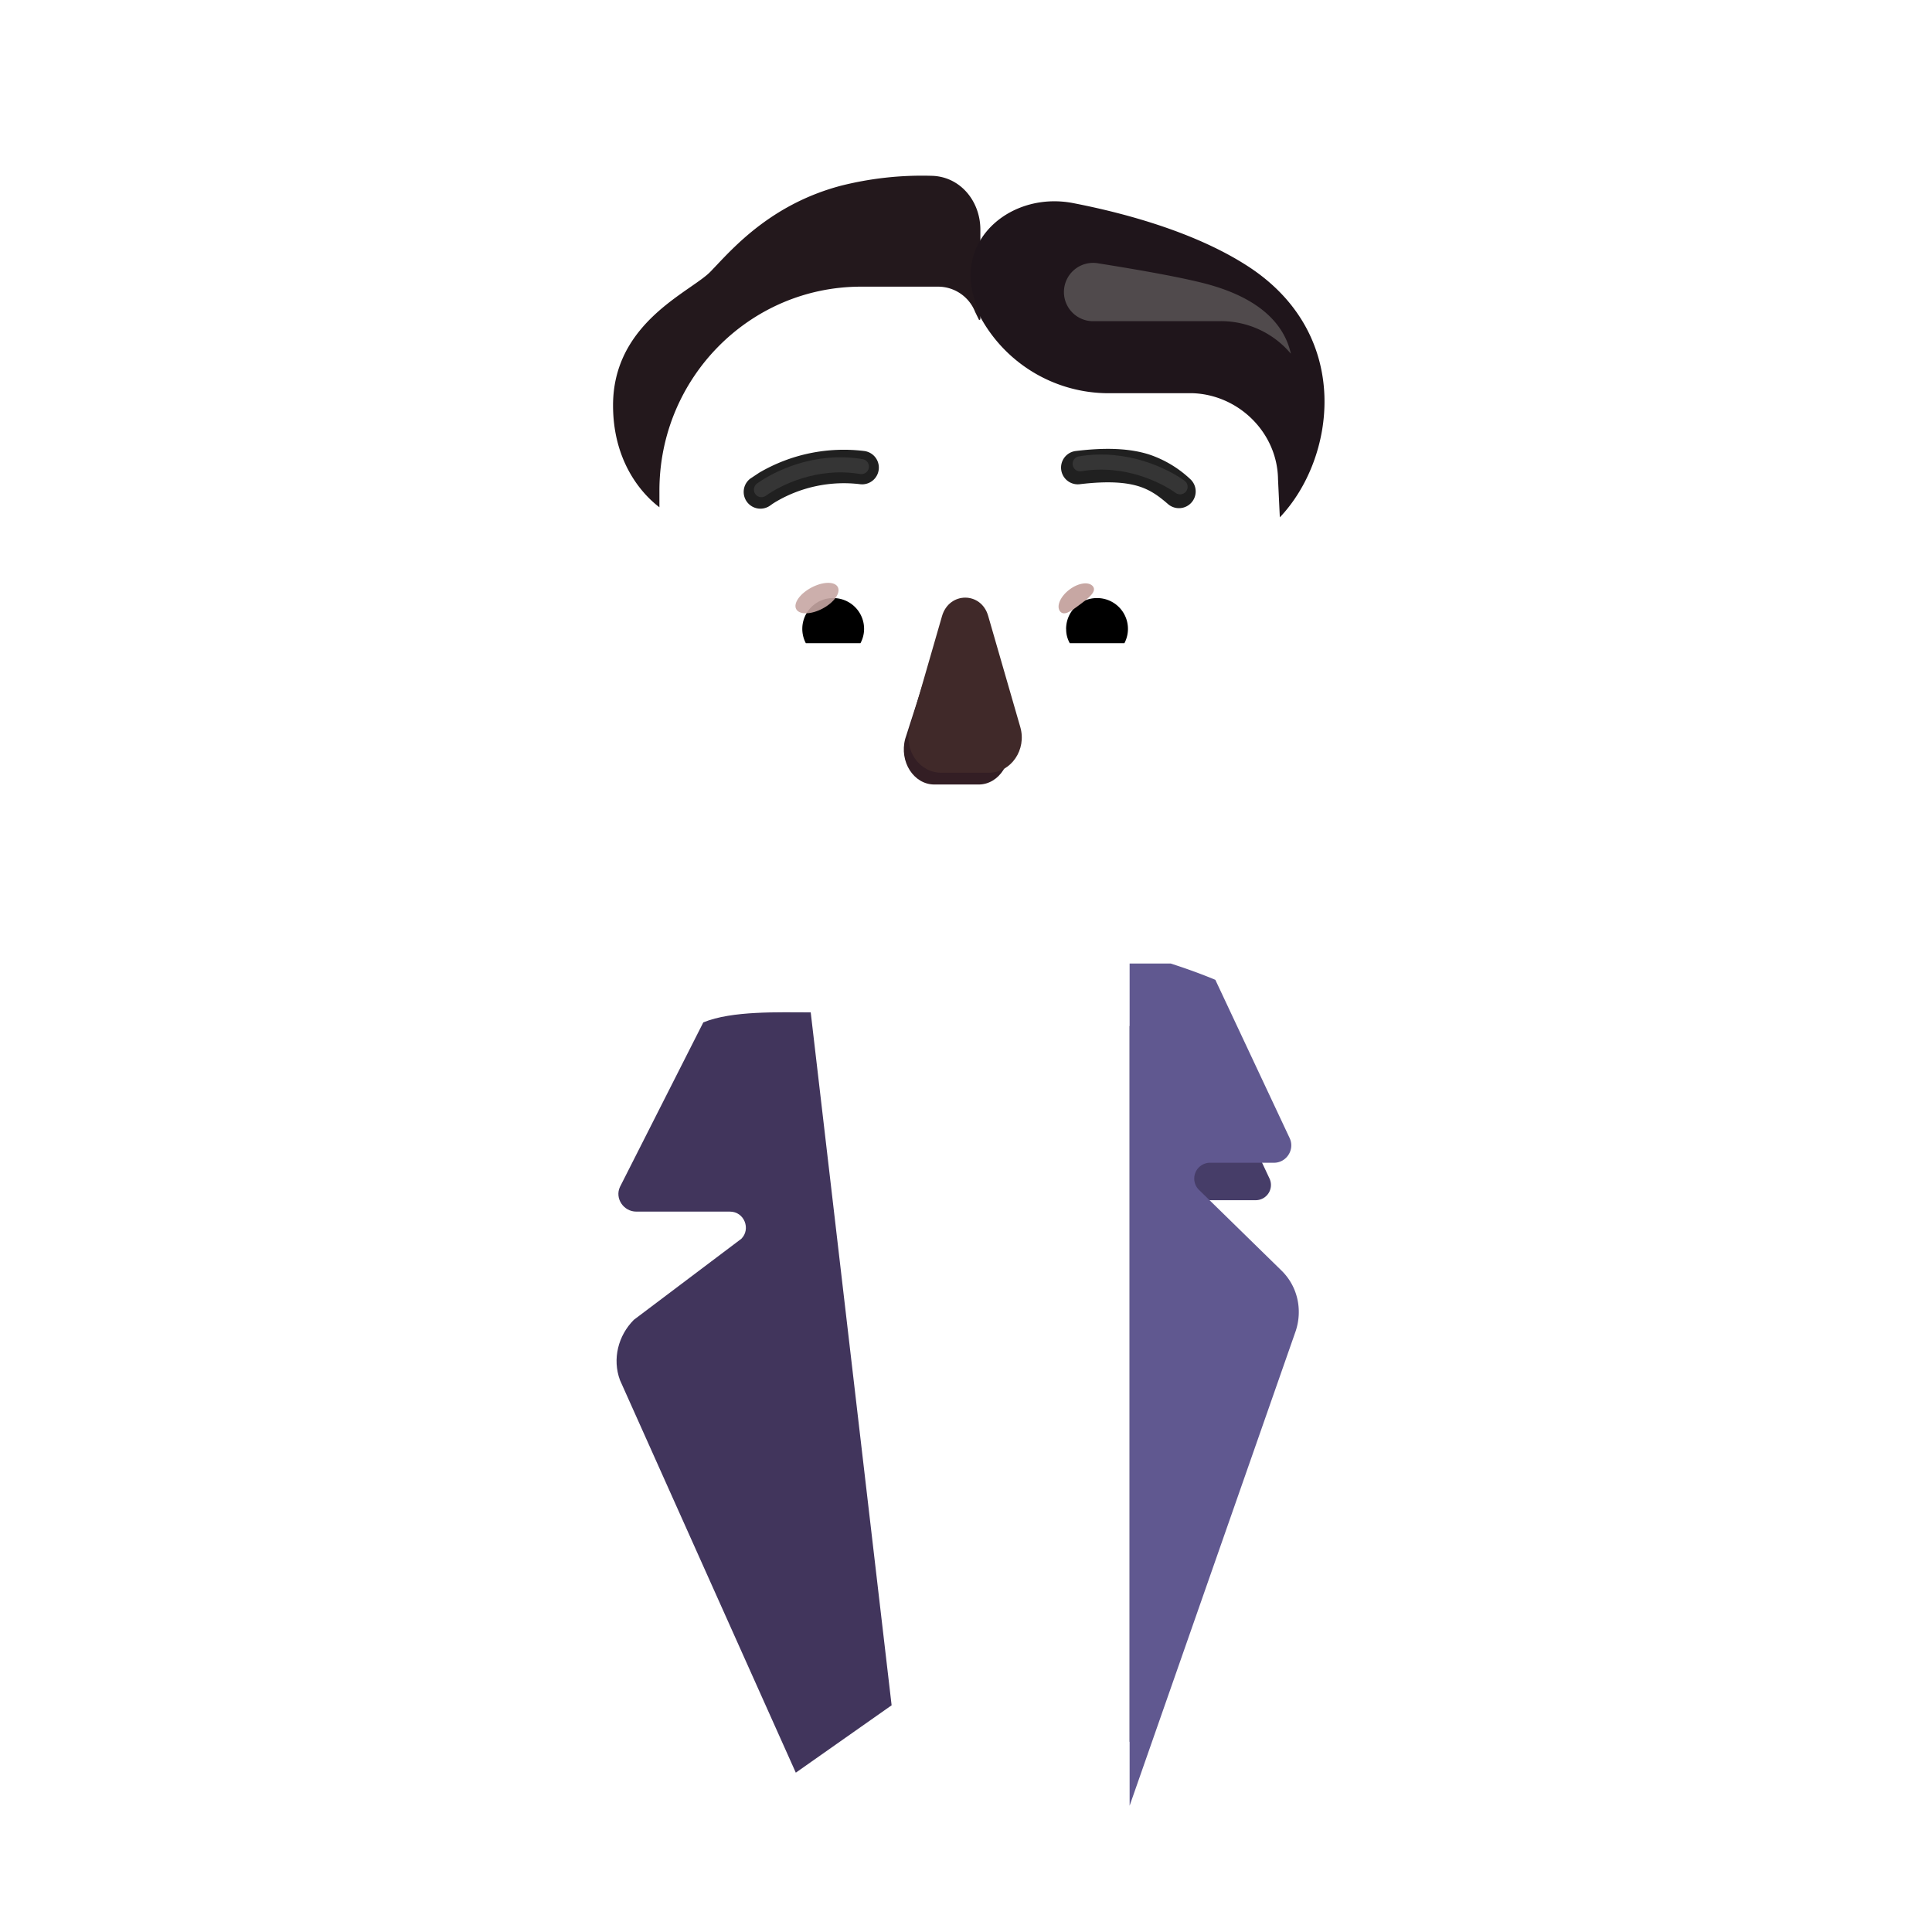 <svg xmlns="http://www.w3.org/2000/svg" width="3em" height="3em" viewBox="0 0 32 32"><g fill="none"><path fill="url(#)" d="M16 15.419c-6.08 0-11 4.92-11 11v3.5h22v-3.5c0-6.07-4.93-11-11-11"/><path fill="url(#)" d="M16 15.419c-6.08 0-11 4.92-11 11v3.5h22v-3.5c0-6.07-4.93-11-11-11"/><g filter="url(#)"><path fill="#41355C" d="M13.419 16.768c-.513 0-1.296-.03-1.77.166l-1.38 2.724c-.09.19.06.41.27.41h1.55c.24 0 .35.29.19.45l-1.78 1.342c-.26.26-.36.65-.23 1l2.912 6.501l1.587-1.116l-1.34-11.477z"/></g><g filter="url(#)"><path fill="#463D68" d="m20.905 21.1l-1.19-.828a.23.23 0 0 1 .166-.393h.919a.252.252 0 0 0 .227-.359l-1.076-2.29a8 8 0 0 0-.646-.236h-.595v11.861l2.404-6.872a.85.85 0 0 0-.21-.883"/></g><path fill="url(#)" d="M18.71 16.039h-5.42v13.89h5.42z"/><path fill="url(#)" d="M18.71 16.039h-5.42v13.89h5.42z"/><path fill="url(#)" d="M18.71 16.039h-5.42v13.89h5.42z"/><path fill="url(#)" d="M23 17.937v11.982h4v-3.5a10.98 10.98 0 0 0-4-8.483"/><path fill="url(#)" d="M23 17.937v11.982h4v-3.5a10.98 10.98 0 0 0-4-8.483"/><g filter="url(#)"><path fill="url(#)" d="M13.29 16.009h-.85c-.18.06-.36.13-.53.2l-1.27 2.69c-.09.19.06.41.27.41h1.05c.24 0 .35.29.19.45l-1.36 1.33c-.26.26-.36.65-.23 1l2.73 7.82h.01v-13.9z"/><path fill="url(#)" d="M13.29 16.009h-.85c-.18.06-.36.13-.53.2l-1.27 2.69c-.09.19.06.41.27.41h1.05c.24 0 .35.29.19.45l-1.36 1.33c-.26.26-.36.65-.23 1l2.73 7.82h.01v-13.9z"/><path fill="url(#)" d="M13.29 16.009h-.85c-.18.06-.36.13-.53.2l-1.27 2.69c-.09.19.06.41.27.41h1.05c.24 0 .35.29.19.45l-1.36 1.33c-.26.26-.36.65-.23 1l2.73 7.82h.01v-13.9z"/></g><path fill="url(#)" d="M13.29 16.009h-.85c-.18.06-.36.13-.53.2l-1.27 2.69c-.09.19.06.41.27.41h1.05c.24 0 .35.29.19.45l-1.36 1.33c-.26.26-.36.65-.23 1l2.73 7.82h.01v-13.9z"/><path fill="url(#)" d="M13.29 16.009h-.85c-.18.06-.36.13-.53.2l-1.27 2.69c-.09.19.06.41.27.41h1.05c.24 0 .35.29.19.45l-1.36 1.33c-.26.26-.36.65-.23 1l2.73 7.82h.01v-13.9z"/><g filter="url(#)"><path fill="url(#)" d="m16.01 18.246l-1.24 1.204a.15.15 0 0 0-.033.168l.547 1.26c.04.092.13.15.23.15h.952c.1 0 .19-.059.23-.15l.55-1.28a.15.15 0 0 0-.033-.167z"/></g><g filter="url(#)"><path fill="#605890" d="m21.22 21.039l-1.36-1.33a.262.262 0 0 1 .19-.45h1.05c.21 0 .35-.22.26-.41l-1.23-2.62c-.24-.1-.49-.19-.74-.27h-.68v13.95l2.75-7.86c.12-.36.03-.75-.24-1.01"/><path fill="url(#)" d="m21.22 21.039l-1.36-1.33a.262.262 0 0 1 .19-.45h1.05c.21 0 .35-.22.26-.41l-1.23-2.62c-.24-.1-.49-.19-.74-.27h-.68v13.95l2.75-7.86c.12-.36.03-.75-.24-1.01"/></g><path fill="url(#)" d="M16 14.976h-2.71v4.74c0 .31.36.49.61.29l2.1-1.393l2.1 1.393c.25.2.61.02.61-.29v-4.74z"/><path fill="url(#)" d="M16 14.976h-2.71v4.74c0 .31.36.49.61.29l2.1-1.393l2.1 1.393c.25.2.61.02.61-.29v-4.74z"/><path fill="url(#)" d="M7.032 29.919H8.97V17.955a11 11 0 0 0-3.656 5.842a11 11 0 0 0-.304 2.632l.02 3.49z"/><path fill="url(#)" d="M15.505 21.029a.25.25 0 0 0-.247.212l-1.328 8.668h4.11l-1.318-8.668a.25.25 0 0 0-.247-.212z"/><path fill="url(#)" d="M15.505 21.029a.25.25 0 0 0-.247.212l-1.328 8.668h4.11l-1.318-8.668a.25.25 0 0 0-.247-.212z"/><path fill="url(#)" d="M15.505 21.029a.25.25 0 0 0-.247.212l-1.328 8.668h4.11l-1.318-8.668a.25.25 0 0 0-.247-.212z"/><path fill="url(#)" d="M14.045 16.809c.02.213.205.69.746 1.054c.214.144 1.213.629 1.193.62c.156-.079.807-.3 1.284-.62c.54-.363.725-.84.746-1.054l-1.985-.954z"/><path fill="url(#)" d="M20.847 12.168c.335-.01.649-.124.904-.308v.93c0 .894-.532 1.69-1.34 2.02a4.1 4.1 0 0 0 .345-1.18z"/><path fill="url(#)" d="M11.124 12.168a1.64 1.64 0 0 1-.905-.308v.93c0 .894.533 1.69 1.341 2.02a4.1 4.1 0 0 1-.346-1.18z"/><g filter="url(#)"><path fill="url(#)" d="M11.16 13.683a3.916 3.916 0 0 0 3.886 3.406h1.886a3.916 3.916 0 0 0 3.886-3.406c.118-1.883.237-3.76.324-5.642a1.45 1.45 0 0 0-1.379-1.432h-1.4c-.955 0-1.82-.563-2.212-1.443a.66.66 0 0 0-.615-.418h-1.273c-1.845 0-3.341 1.512-3.341 3.379c0 1.86.116 3.69.238 5.556"/></g><path fill="url(#)" d="M11.16 13.683a3.916 3.916 0 0 0 3.886 3.406h1.886a3.916 3.916 0 0 0 3.886-3.406c.118-1.883.237-3.76.324-5.642a1.45 1.45 0 0 0-1.379-1.432h-1.4c-.955 0-1.82-.563-2.212-1.443a.66.66 0 0 0-.615-.418h-1.273c-1.845 0-3.341 1.512-3.341 3.379c0 1.86.116 3.69.238 5.556"/><path fill="url(#)" d="M11.16 13.683a3.916 3.916 0 0 0 3.886 3.406h1.886a3.916 3.916 0 0 0 3.886-3.406c.118-1.883.237-3.76.324-5.642a1.45 1.45 0 0 0-1.379-1.432h-1.4c-.955 0-1.82-.563-2.212-1.443a.66.66 0 0 0-.615-.418h-1.273c-1.845 0-3.341 1.512-3.341 3.379c0 1.86.116 3.69.238 5.556"/><path fill="url(#)" d="M11.16 13.683a3.916 3.916 0 0 0 3.886 3.406h1.886a3.916 3.916 0 0 0 3.886-3.406c.118-1.883.237-3.76.324-5.642a1.45 1.45 0 0 0-1.379-1.432h-1.4c-.955 0-1.82-.563-2.212-1.443a.66.66 0 0 0-.615-.418h-1.273c-1.845 0-3.341 1.512-3.341 3.379c0 1.86.116 3.69.238 5.556"/><path fill="url(#)" d="M11.16 13.683a3.916 3.916 0 0 0 3.886 3.406h1.886a3.916 3.916 0 0 0 3.886-3.406c.118-1.883.237-3.76.324-5.642a1.45 1.45 0 0 0-1.379-1.432h-1.4c-.955 0-1.82-.563-2.212-1.443a.66.66 0 0 0-.615-.418h-1.273c-1.845 0-3.341 1.512-3.341 3.379c0 1.86.116 3.69.238 5.556"/><path fill="url(#)" d="M11.16 13.683a3.916 3.916 0 0 0 3.886 3.406h1.886a3.916 3.916 0 0 0 3.886-3.406c.118-1.883.237-3.76.324-5.642a1.45 1.45 0 0 0-1.379-1.432h-1.4c-.955 0-1.82-.563-2.212-1.443a.66.66 0 0 0-.615-.418h-1.273c-1.845 0-3.341 1.512-3.341 3.379c0 1.86.116 3.69.238 5.556"/><path fill="url(#)" d="M11.16 13.683a3.916 3.916 0 0 0 3.886 3.406h1.886a3.916 3.916 0 0 0 3.886-3.406c.118-1.883.237-3.76.324-5.642a1.45 1.45 0 0 0-1.379-1.432h-1.4c-.955 0-1.82-.563-2.212-1.443a.66.66 0 0 0-.615-.418h-1.273c-1.845 0-3.341 1.512-3.341 3.379c0 1.86.116 3.69.238 5.556"/><path fill="url(#)" d="M11.16 13.683a3.916 3.916 0 0 0 3.886 3.406h1.886a3.916 3.916 0 0 0 3.886-3.406c.118-1.883.237-3.76.324-5.642a1.45 1.45 0 0 0-1.379-1.432h-1.4c-.955 0-1.82-.563-2.212-1.443a.66.66 0 0 0-.615-.418h-1.273c-1.845 0-3.341 1.512-3.341 3.379c0 1.86.116 3.69.238 5.556"/><path fill="url(#)" d="M11.16 13.683a3.916 3.916 0 0 0 3.886 3.406h1.886a3.916 3.916 0 0 0 3.886-3.406c.118-1.883.237-3.76.324-5.642a1.45 1.45 0 0 0-1.379-1.432h-1.4c-.955 0-1.82-.563-2.212-1.443a.66.66 0 0 0-.615-.418h-1.273c-1.845 0-3.341 1.512-3.341 3.379c0 1.86.116 3.69.238 5.556"/><g filter="url(#)"><path fill="#331E24" d="m15.584 10.4l-.591 1.838c-.101.378.141.756.484.756h.732c.343 0 .585-.384.485-.756l-.495-1.838c-.106-.408-.504-.408-.615 0"/></g><g filter="url(#)"><path fill="#402929" d="m15.603 10.204l-.531 1.838c-.109.378.151.757.52.757h.786c.37 0 .63-.384.521-.757l-.531-1.838c-.114-.407-.646-.407-.765 0"/><path fill="url(#)" d="m15.603 10.204l-.531 1.838c-.109.378.151.757.52.757h.786c.37 0 .63-.384.521-.757l-.531-1.838c-.114-.407-.646-.407-.765 0"/><path fill="url(#)" d="m15.603 10.204l-.531 1.838c-.109.378.151.757.52.757h.786c.37 0 .63-.384.521-.757l-.531-1.838c-.114-.407-.646-.407-.765 0"/><path fill="url(#)" d="m15.603 10.204l-.531 1.838c-.109.378.151.757.52.757h.786c.37 0 .63-.384.521-.757l-.531-1.838c-.114-.407-.646-.407-.765 0"/><path fill="url(#)" d="m15.603 10.204l-.531 1.838c-.109.378.151.757.52.757h.786c.37 0 .63-.384.521-.757l-.531-1.838c-.114-.407-.646-.407-.765 0"/><path fill="url(#)" d="m15.603 10.204l-.531 1.838c-.109.378.151.757.52.757h.786c.37 0 .63-.384.521-.757l-.531-1.838c-.114-.407-.646-.407-.765 0"/></g><g filter="url(#)"><path stroke="url(#)" stroke-width=".15" d="M14.634 13.42a.23.23 0 0 0-.271.047a.21.21 0 0 0-.024.27c.349.528.956.88 1.646.88s1.297-.352 1.646-.88a.214.214 0 0 0-.024-.273a.23.23 0 0 0-.27-.044h-.001c-.39.203-.85.32-1.35.32a2.9 2.9 0 0 1-1.352-.32Z"/></g><path fill="url(#)" d="M15.985 13.815c-.507 0-.984-.12-1.385-.328c-.137-.07-.285.084-.198.208c.335.508.918.846 1.583.846s1.249-.338 1.583-.846c.087-.129-.06-.278-.198-.209a3 3 0 0 1-1.385.329"/><g filter="url(#)"><path fill="url(#)" d="M20.84 4.276c.514.177.976.536 1.268 1.051A2.37 2.37 0 0 1 22 7.853a1.56 1.56 0 0 0-.27.875v1.188a1.7 1.7 0 0 0-.667-.269l.078-1.606a1.45 1.45 0 0 0-1.379-1.432h-1.4c-.955 0-1.82-.563-2.212-1.443a.66.66 0 0 0-.615-.418h-1.273c-1.845 0-3.341 1.512-3.341 3.379l.03 1.537a1.7 1.7 0 0 0-.72.264v-1.2a1.56 1.56 0 0 0-.27-.875a2.39 2.39 0 0 1-.143-2.446a2.35 2.35 0 0 1 1.3-1.126a2.68 2.68 0 0 0 1.383-1.11a2.325 2.325 0 0 1 2.89-.912a1.5 1.5 0 0 0 1.194 0c.281-.118.589-.188.913-.188c.843 0 1.58.456 1.988 1.132c.308.51.79.88 1.353 1.073"/><path fill="url(#)" d="M20.84 4.276c.514.177.976.536 1.268 1.051A2.37 2.37 0 0 1 22 7.853a1.56 1.56 0 0 0-.27.875v1.188a1.7 1.7 0 0 0-.667-.269l.078-1.606a1.45 1.45 0 0 0-1.379-1.432h-1.4c-.955 0-1.82-.563-2.212-1.443a.66.66 0 0 0-.615-.418h-1.273c-1.845 0-3.341 1.512-3.341 3.379l.03 1.537a1.7 1.7 0 0 0-.72.264v-1.2a1.56 1.56 0 0 0-.27-.875a2.39 2.39 0 0 1-.143-2.446a2.35 2.35 0 0 1 1.3-1.126a2.68 2.68 0 0 0 1.383-1.11a2.325 2.325 0 0 1 2.89-.912a1.5 1.5 0 0 0 1.194 0c.281-.118.589-.188.913-.188c.843 0 1.58.456 1.988 1.132c.308.51.79.88 1.353 1.073"/><path fill="url(#)" d="M20.84 4.276c.514.177.976.536 1.268 1.051A2.37 2.37 0 0 1 22 7.853a1.56 1.56 0 0 0-.27.875v1.188a1.7 1.7 0 0 0-.667-.269l.078-1.606a1.45 1.45 0 0 0-1.379-1.432h-1.4c-.955 0-1.82-.563-2.212-1.443a.66.66 0 0 0-.615-.418h-1.273c-1.845 0-3.341 1.512-3.341 3.379l.03 1.537a1.7 1.7 0 0 0-.72.264v-1.2a1.56 1.56 0 0 0-.27-.875a2.39 2.39 0 0 1-.143-2.446a2.35 2.35 0 0 1 1.3-1.126a2.68 2.68 0 0 0 1.383-1.11a2.325 2.325 0 0 1 2.89-.912a1.5 1.5 0 0 0 1.194 0c.281-.118.589-.188.913-.188c.843 0 1.58.456 1.988 1.132c.308.51.79.88 1.353 1.073"/><path fill="url(#)" d="M20.84 4.276c.514.177.976.536 1.268 1.051A2.37 2.37 0 0 1 22 7.853a1.56 1.56 0 0 0-.27.875v1.188a1.7 1.7 0 0 0-.667-.269l.078-1.606a1.45 1.45 0 0 0-1.379-1.432h-1.4c-.955 0-1.82-.563-2.212-1.443a.66.66 0 0 0-.615-.418h-1.273c-1.845 0-3.341 1.512-3.341 3.379l.03 1.537a1.7 1.7 0 0 0-.72.264v-1.2a1.56 1.56 0 0 0-.27-.875a2.39 2.39 0 0 1-.143-2.446a2.35 2.35 0 0 1 1.3-1.126a2.68 2.68 0 0 0 1.383-1.11a2.325 2.325 0 0 1 2.89-.912a1.5 1.5 0 0 0 1.194 0c.281-.118.589-.188.913-.188c.843 0 1.58.456 1.988 1.132c.308.51.79.88 1.353 1.073"/><path fill="url(#)" d="M20.84 4.276c.514.177.976.536 1.268 1.051A2.37 2.37 0 0 1 22 7.853a1.56 1.56 0 0 0-.27.875v1.188a1.7 1.7 0 0 0-.667-.269l.078-1.606a1.45 1.45 0 0 0-1.379-1.432h-1.4c-.955 0-1.82-.563-2.212-1.443a.66.66 0 0 0-.615-.418h-1.273c-1.845 0-3.341 1.512-3.341 3.379l.03 1.537a1.7 1.7 0 0 0-.72.264v-1.2a1.56 1.56 0 0 0-.27-.875a2.39 2.39 0 0 1-.143-2.446a2.35 2.35 0 0 1 1.3-1.126a2.68 2.68 0 0 0 1.383-1.11a2.325 2.325 0 0 1 2.89-.912a1.5 1.5 0 0 0 1.194 0c.281-.118.589-.188.913-.188c.843 0 1.58.456 1.988 1.132c.308.51.79.88 1.353 1.073"/></g><g filter="url(#)"><path fill="#202020" d="M19.718 7.939a1.85 1.85 0 0 0-.687-.412c-.305-.096-.686-.121-1.213-.057a.277.277 0 1 0 .067.55c.482-.058.776-.028.98.036c.197.063.332.164.489.3a.277.277 0 0 0 .364-.417"/></g><g filter="url(#)"><path fill="#202020" d="M12.574 7.83a2.77 2.77 0 0 1 1.739-.36a.277.277 0 1 1-.067.55a2.22 2.22 0 0 0-1.387.286a1 1 0 0 0-.092.06l-.002.001a.277.277 0 0 1-.34-.438z"/></g><g filter="url(#)"><path fill="#23181C" d="m16.218 5.303l-.067-.137a.66.66 0 0 0-.615-.418h-1.273c-1.845 0-3.341 1.512-3.341 3.379v.275c-.34-.259-.768-.805-.768-1.688c0-1.072.782-1.613 1.28-1.959c.141-.098.26-.18.331-.253l.1-.105c.35-.37.972-1.031 2.06-1.32a5.5 5.5 0 0 1 1.507-.165c.473.011.806.42.806.892V5.29z"/><path fill="url(#)" d="m16.218 5.303l-.067-.137a.66.66 0 0 0-.615-.418h-1.273c-1.845 0-3.341 1.512-3.341 3.379v.275c-.34-.259-.768-.805-.768-1.688c0-1.072.782-1.613 1.28-1.959c.141-.098.26-.18.331-.253l.1-.105c.35-.37.972-1.031 2.06-1.32a5.5 5.5 0 0 1 1.507-.165c.473.011.806.42.806.892V5.29z"/><path fill="url(#)" d="m16.218 5.303l-.067-.137a.66.66 0 0 0-.615-.418h-1.273c-1.845 0-3.341 1.512-3.341 3.379v.275c-.34-.259-.768-.805-.768-1.688c0-1.072.782-1.613 1.28-1.959c.141-.098.26-.18.331-.253l.1-.105c.35-.37.972-1.031 2.06-1.32a5.5 5.5 0 0 1 1.507-.165c.473.011.806.42.806.892V5.29z"/></g><g filter="url(#)"><path fill="#1F151B" d="m21.198 8.57l-.03-.632c-.01-.763-.64-1.393-1.405-1.425h-1.4a2.42 2.42 0 0 1-2.124-1.26s-.058-.135-.12-.368c-.256-.97.671-1.712 1.656-1.521c.973.189 2.082.517 2.902 1.051c1.745 1.138 1.44 3.189.52 4.155"/><path fill="url(#)" d="m21.198 8.57l-.03-.632c-.01-.763-.64-1.393-1.405-1.425h-1.4a2.42 2.42 0 0 1-2.124-1.26s-.058-.135-.12-.368c-.256-.97.671-1.712 1.656-1.521c.973.189 2.082.517 2.902 1.051c1.745 1.138 1.44 3.189.52 4.155"/></g><path fill="#fff" d="M18.376 9.253c.653 0 1.205.45 1.355 1.06a.274.274 0 0 1-.268.34h-2.23a.23.23 0 0 1-.228-.272a1.4 1.4 0 0 1 1.371-1.128"/><path fill="url(#)" d="M18.17 9.525a.893.893 0 0 1 .86 1.128h-1.725a.896.896 0 0 1 .864-1.128"/><path fill="#000" d="M17.658 10.418a.51.51 0 0 1 .511-.512a.51.51 0 0 1 .455.747h-.905a.46.46 0 0 1-.06-.235"/><g filter="url(#)"><path fill="#C7A7A3" d="M18.104 9.714c.063.085-.07.189-.22.301c-.152.114-.264.193-.328.108c-.063-.085.008-.246.159-.359c.15-.113.325-.135.389-.05"/><path fill="url(#)" d="M18.104 9.714c.063.085-.07.189-.22.301c-.152.114-.264.193-.328.108c-.063-.085.008-.246.159-.359c.15-.113.325-.135.389-.05"/></g><g filter="url(#)"><path fill="url(#)" d="M18.964 10.3a.84.84 0 0 0-.231-.463l-.26.286l.117.228z"/></g><path fill="#fff" d="M13.594 9.253c-.653 0-1.204.45-1.355 1.06c-.044.174.09.34.268.34h2.231a.23.23 0 0 0 .228-.272a1.4 1.4 0 0 0-1.372-1.128"/><path fill="url(#)" d="M13.801 9.525a.893.893 0 0 0-.86 1.128h1.724a1 1 0 0 0 .033-.235a.9.9 0 0 0-.897-.893"/><path fill="#000" d="M14.312 10.418a.51.51 0 0 0-.51-.512a.51.51 0 0 0-.455.747h.905a.5.5 0 0 0 .06-.235"/><g filter="url(#)"><path fill="url(#)" d="M14.617 10.313c0-.289-.235-.481-.298-.54l-.289.28l.178.361z"/></g><g filter="url(#)"><ellipse cx="13.532" cy="9.906" fill="#C7A7A3" fill-opacity=".9" rx=".39" ry=".197" transform="rotate(-27.914 13.532 9.906)"/><ellipse cx="13.532" cy="9.906" fill="url(#)" rx=".39" ry=".197" transform="rotate(-27.914 13.532 9.906)"/></g><path fill="url(#)" d="M20.907 12.26q.1-1.597.185-3.192a1.61 1.61 0 0 1-.185 3.191"/><path fill="url(#)" d="M20.907 12.26q.1-1.597.185-3.192a1.61 1.61 0 0 1-.185 3.191"/><path fill="url(#)" d="M20.907 12.26q.1-1.597.185-3.192a1.61 1.61 0 0 1-.185 3.191"/><path fill="url(#)" d="M20.907 12.26q.1-1.597.185-3.192a1.61 1.61 0 0 1-.185 3.191"/><path fill="url(#)" d="M10.931 9.06a1.61 1.61 0 0 0 .139 3.2a78 78 0 0 1-.139-3.2"/><path fill="url(#)" d="M10.931 9.06a1.61 1.61 0 0 0 .139 3.2a78 78 0 0 1-.139-3.2"/><g filter="url(#)"><path fill="url(#)" d="M10.9 9.72a.956.956 0 0 0 .083 1.88a78 78 0 0 1-.083-1.88"/></g><g filter="url(#)"><path fill="url(#)" d="M20.928 11.605q.059-.953.11-1.904a.956.956 0 0 1-.11 1.903"/></g><g filter="url(#)"><path stroke="#353535" stroke-linecap="round" stroke-width=".25" d="M12.612 8.11c.257-.185.898-.51 1.655-.382"/></g><g filter="url(#)"><path stroke="#353535" stroke-linecap="round" stroke-width=".25" d="M19.546 8.063c-.257-.184-.897-.508-1.655-.381"/></g><g filter="url(#)"><path fill="#504A4C" d="M20.178 5.32h-2.08a.483.483 0 1 1 .076-.961c.54.086 1.257.206 1.737.325c1.086.27 1.386.798 1.47 1.175a1.51 1.51 0 0 0-1.203-.539"/></g><defs><radialGradient id="" cx="0" cy="0" r="1" gradientTransform="matrix(0 -16.431 6.37 0 22.995 25.412)" gradientUnits="userSpaceOnUse"><stop offset=".156" stop-color="#7B74A6"/><stop offset="1" stop-color="#5F5490" stop-opacity="0"/></radialGradient><radialGradient id="" cx="0" cy="0" r="1" gradientTransform="matrix(0 10.121 -4.597 0 16 22.984)" gradientUnits="userSpaceOnUse"><stop offset=".397" stop-color="#C6BBD1"/><stop offset="1" stop-color="#A89CB3"/></radialGradient><radialGradient id="" cx="0" cy="0" r="1" gradientTransform="matrix(0 -10.313 1.684 0 25 29.919)" gradientUnits="userSpaceOnUse"><stop stop-color="#776D9F"/><stop offset="1" stop-color="#6D6193"/></radialGradient><radialGradient id="" cx="0" cy="0" r="1" gradientTransform="rotate(126.18 2.723 11.627)scale(2.594 3.595)" gradientUnits="userSpaceOnUse"><stop stop-color="#3C2E57"/><stop offset="1" stop-color="#3C2E57" stop-opacity="0"/></radialGradient><radialGradient id="" cx="0" cy="0" r="1" gradientTransform="matrix(1.094 -.312 .154 .538 11.395 19.675)" gradientUnits="userSpaceOnUse"><stop offset=".241" stop-color="#4B3B6D"/><stop offset="1" stop-color="#4B3B6D" stop-opacity="0"/></radialGradient><radialGradient id="" cx="0" cy="0" r="1" gradientTransform="matrix(0 3.75 -4.377 0 16 18.433)" gradientUnits="userSpaceOnUse"><stop offset=".362" stop-color="#CAC3D3"/><stop offset="1" stop-color="#A093A3"/></radialGradient><radialGradient id="" cx="0" cy="0" r="1" gradientTransform="matrix(0 -5.188 6.815 0 16 20.93)" gradientUnits="userSpaceOnUse"><stop offset=".533" stop-color="#837A8D" stop-opacity="0"/><stop offset=".876" stop-color="#544A5F"/></radialGradient><radialGradient id="" cx="0" cy="0" r="1" gradientTransform="matrix(0 8.812 -3.455 0 15.983 21.324)" gradientUnits="userSpaceOnUse"><stop offset=".006" stop-color="#56406D"/><stop offset=".94" stop-color="#3D3247"/></radialGradient><radialGradient id="" cx="0" cy="0" r="1" gradientTransform="matrix(0 2.488 -3.729 0 16.03 17.18)" gradientUnits="userSpaceOnUse"><stop offset=".272" stop-color="#331B22"/><stop offset="1" stop-color="#352121"/></radialGradient><radialGradient id="" cx="0" cy="0" r="1" gradientTransform="rotate(69.657 1.846 20.834)scale(2.154 2.559)" gradientUnits="userSpaceOnUse"><stop offset=".215" stop-color="#3C3B3C"/><stop offset="1" stop-color="#221C27"/></radialGradient><radialGradient id="" cx="0" cy="0" r="1" gradientTransform="matrix(1.476 .464 -1.432 4.555 9.929 12.35)" gradientUnits="userSpaceOnUse"><stop stop-color="#463C39"/><stop offset=".746" stop-color="#1B141E"/></radialGradient><radialGradient id="" cx="0" cy="0" r="1" gradientTransform="matrix(-5.228 0 0 -9.248 18.793 10.918)" gradientUnits="userSpaceOnUse"><stop stop-color="#563B38"/><stop offset="1" stop-color="#3C2828"/></radialGradient><radialGradient id="" cx="0" cy="0" r="1" gradientTransform="matrix(0 12.421 -10.286 0 16.025 4.943)" gradientUnits="userSpaceOnUse"><stop offset=".603" stop-color="#3D2031" stop-opacity="0"/><stop offset=".752" stop-color="#3D2032" stop-opacity=".038"/><stop offset="1" stop-color="#3E1744"/></radialGradient><radialGradient id="" cx="0" cy="0" r="1" gradientTransform="matrix(0 -1.148 1.421 0 18.432 9.606)" gradientUnits="userSpaceOnUse"><stop offset=".325" stop-color="#432728"/><stop offset="1" stop-color="#432728" stop-opacity="0"/></radialGradient><radialGradient id="" cx="0" cy="0" r="1" gradientTransform="rotate(-89.794 11.686 -2.041)scale(1.094 1.191)" gradientUnits="userSpaceOnUse"><stop offset=".378" stop-color="#361E27"/><stop offset="1" stop-color="#361E27" stop-opacity="0"/></radialGradient><radialGradient id="" cx="0" cy="0" r="1" gradientTransform="matrix(-8.496 .536 -1.37 -21.703 19.418 11.906)" gradientUnits="userSpaceOnUse"><stop offset=".836" stop-color="#564440" stop-opacity="0"/><stop offset="1" stop-color="#564440"/></radialGradient><radialGradient id="" cx="0" cy="0" r="1" gradientTransform="matrix(4.073 -2.648 .969 1.491 10.518 6.593)" gradientUnits="userSpaceOnUse"><stop offset=".38" stop-color="#231112"/><stop offset="1" stop-color="#231112" stop-opacity="0"/></radialGradient><radialGradient id="" cx="0" cy="0" r="1" gradientTransform="matrix(-.235 2.497 -.998 -.094 21.53 8)" gradientUnits="userSpaceOnUse"><stop offset=".245" stop-color="#6B5B59"/><stop offset="1" stop-color="#6B5B59" stop-opacity="0"/></radialGradient><radialGradient id="" cx="0" cy="0" r="1" gradientTransform="rotate(121.159 7.531 8.161)scale(3.369 2.781)" gradientUnits="userSpaceOnUse"><stop offset=".078" stop-color="#534445"/><stop offset="1" stop-color="#534445" stop-opacity="0"/></radialGradient><radialGradient id="" cx="0" cy="0" r="1" gradientTransform="matrix(0 .244 -.767 0 16.451 12.28)" gradientUnits="userSpaceOnUse"><stop stop-color="#685554"/><stop offset="1" stop-color="#685554" stop-opacity="0"/></radialGradient><radialGradient id="" cx="0" cy="0" r="1" gradientTransform="matrix(-1.521 .697 -1.121 -2.445 16.568 11.71)" gradientUnits="userSpaceOnUse"><stop offset=".714" stop-color="#3E2B29" stop-opacity="0"/><stop offset="1" stop-color="#3F2C2A"/></radialGradient><radialGradient id="" cx="0" cy="0" r="1" gradientTransform="matrix(0 -.721 2.9 0 15.985 14.458)" gradientUnits="userSpaceOnUse"><stop stop-color="#290018"/><stop offset="1" stop-color="#290017"/></radialGradient><radialGradient id="" cx="0" cy="0" r="1" gradientTransform="matrix(0 -3.501 8.854 0 10.755 8.026)" gradientUnits="userSpaceOnUse"><stop offset=".536" stop-color="#3E3433"/><stop offset="1" stop-color="#3E3433" stop-opacity="0"/></radialGradient><radialGradient id="" cx="0" cy="0" r="1" gradientTransform="rotate(-87.401 15.308 -6.238)scale(2.515 4.456)" gradientUnits="userSpaceOnUse"><stop stop-color="#4F4D4D"/><stop offset="1" stop-color="#4F4D4D" stop-opacity="0"/></radialGradient><radialGradient id="" cx="0" cy="0" r="1" gradientTransform="matrix(-2.359 -1.551 1.139 -1.732 20.092 3.06)" gradientUnits="userSpaceOnUse"><stop stop-color="#5E5A5B"/><stop offset="1" stop-color="#5E5A5B" stop-opacity="0"/></radialGradient><radialGradient id="" cx="0" cy="0" r="1" gradientTransform="matrix(.905 1.475 -3.415 2.096 15.08 1.468)" gradientUnits="userSpaceOnUse"><stop offset=".287" stop-color="#484646"/><stop offset="1" stop-color="#484646" stop-opacity="0"/></radialGradient><radialGradient id="" cx="0" cy="0" r="1" gradientTransform="matrix(-2.201 0 0 -.817 16.238 3.727)" gradientUnits="userSpaceOnUse"><stop stop-color="#423C3F"/><stop offset="1" stop-color="#423C3F" stop-opacity="0"/></radialGradient><radialGradient id="" cx="0" cy="0" r="1" gradientTransform="rotate(-57.724 12.235 -5.74)scale(6.027 6.677)" gradientUnits="userSpaceOnUse"><stop offset=".093" stop-color="#0B0306"/><stop offset=".311" stop-color="#1C0C20"/><stop offset="1" stop-color="#1C0C20" stop-opacity="0"/></radialGradient><radialGradient id="" cx="0" cy="0" r="1" gradientTransform="rotate(6.667 -43.197 155.264)scale(3.27 1.369)" gradientUnits="userSpaceOnUse"><stop stop-color="#200E25"/><stop offset="1" stop-color="#200E25" stop-opacity="0"/></radialGradient><radialGradient id="" cx="0" cy="0" r="1" gradientTransform="matrix(0 .811 -1.29 0 18.167 10.002)" gradientUnits="userSpaceOnUse"><stop offset=".802" stop-color="#7D574A"/><stop offset="1" stop-color="#694B43"/><stop offset="1" stop-color="#804D49"/><stop offset="1" stop-color="#664842"/></radialGradient><radialGradient id="" cx="0" cy="0" r="1" gradientTransform="rotate(-127.812 11.44 .65)scale(.378 .521)" gradientUnits="userSpaceOnUse"><stop offset=".766" stop-color="#FFE6E2" stop-opacity="0"/><stop offset=".966" stop-color="#FFE6E2"/></radialGradient><radialGradient id="" cx="0" cy="0" r="1" gradientTransform="matrix(0 .811 -1.291 0 13.803 10.002)" gradientUnits="userSpaceOnUse"><stop offset=".802" stop-color="#7D574A"/><stop offset="1" stop-color="#694B43"/><stop offset="1" stop-color="#804D49"/><stop offset="1" stop-color="#664842"/></radialGradient><radialGradient id="" cx="0" cy="0" r="1" gradientTransform="matrix(-.008 -.494 .594 -.009 13.517 10.221)" gradientUnits="userSpaceOnUse"><stop offset=".766" stop-color="#FFE6E2" stop-opacity="0"/><stop offset=".966" stop-color="#FFE6E2"/></radialGradient><radialGradient id="" cx="0" cy="0" r="1" gradientTransform="matrix(.629 2.243 -2.14 .6 20.603 10.016)" gradientUnits="userSpaceOnUse"><stop offset=".856" stop-color="#301924" stop-opacity="0"/><stop offset="1" stop-color="#301924"/></radialGradient><radialGradient id="" cx="0" cy="0" r="1" gradientTransform="matrix(.788 -1.081 .906 .66 20.963 10.56)" gradientUnits="userSpaceOnUse"><stop offset=".664" stop-color="#351B1E"/><stop offset="1" stop-color="#351B1E" stop-opacity="0"/></radialGradient><radialGradient id="" cx="0" cy="0" r="1" gradientTransform="matrix(.587 -1.55 2.072 .784 21.077 10.733)" gradientUnits="userSpaceOnUse"><stop offset=".803" stop-color="#361C1E" stop-opacity="0"/><stop offset=".966" stop-color="#361C1E"/></radialGradient><radialGradient id="" cx="0" cy="0" r="1" gradientTransform="rotate(101.248 1.182 9.492)scale(2.117 2.081)" gradientUnits="userSpaceOnUse"><stop offset=".775" stop-color="#301929" stop-opacity="0"/><stop offset="1" stop-color="#301929"/></radialGradient><radialGradient id="" cx="0" cy="0" r="1" gradientTransform="matrix(-.916 .157 -.069 -.404 11.07 10.659)" gradientUnits="userSpaceOnUse"><stop stop-color="#2C1D22"/><stop offset="1" stop-color="#271416"/></radialGradient><linearGradient id="" x1="16" x2="16" y1="16.23" y2="31.168" gradientUnits="userSpaceOnUse"><stop stop-color="#534973"/><stop offset="1" stop-color="#584982"/></linearGradient><linearGradient id="" x1="18.903" x2="17.059" y1="25.23" y2="25.23" gradientUnits="userSpaceOnUse"><stop stop-color="#7A6C85"/><stop offset="1" stop-color="#C7BCD2" stop-opacity="0"/></linearGradient><linearGradient id="" x1="15.591" x2="15.669" y1="17.777" y2="21.668" gradientUnits="userSpaceOnUse"><stop stop-color="#877F93"/><stop offset="1" stop-color="#877F93" stop-opacity="0"/></linearGradient><linearGradient id="" x1="23" x2="23.744" y1="29.406" y2="29.382" gradientUnits="userSpaceOnUse"><stop offset=".276" stop-color="#504176"/><stop offset="1" stop-color="#504176" stop-opacity="0"/></linearGradient><linearGradient id="" x1="11.902" x2="11.902" y1="16.009" y2="29.909" gradientUnits="userSpaceOnUse"><stop stop-color="#544A76"/><stop offset=".524" stop-color="#5F5289"/></linearGradient><linearGradient id="" x1="13.671" x2="13.05" y1="22.468" y2="22.468" gradientUnits="userSpaceOnUse"><stop stop-color="#3E305B"/><stop offset="1" stop-color="#553A63" stop-opacity="0"/></linearGradient><linearGradient id="" x1="11.902" x2="12.839" y1="25.885" y2="25.483" gradientUnits="userSpaceOnUse"><stop offset=".196" stop-color="#55477C"/><stop offset="1" stop-color="#594C7D" stop-opacity="0"/></linearGradient><linearGradient id="" x1="15.988" x2="15.988" y1="18.902" y2="20.887" gradientUnits="userSpaceOnUse"><stop offset=".006" stop-color="#4B375E"/><stop offset="1" stop-color="#483B55"/></linearGradient><linearGradient id="" x1="18.71" x2="20.111" y1="21.516" y2="21.516" gradientUnits="userSpaceOnUse"><stop offset=".093" stop-color="#453D68"/><stop offset="1" stop-color="#625A91" stop-opacity="0"/></linearGradient><linearGradient id="" x1="9.452" x2="7.02" y1="23.926" y2="23.926" gradientUnits="userSpaceOnUse"><stop stop-color="#41375C"/><stop offset="1" stop-color="#584A7E" stop-opacity="0"/></linearGradient><linearGradient id="" x1="14.606" x2="14.899" y1="24.789" y2="24.828" gradientUnits="userSpaceOnUse"><stop stop-color="#2B1B3A"/><stop offset="1" stop-color="#2B1B3A" stop-opacity="0"/></linearGradient><linearGradient id="" x1="17.411" x2="17.012" y1="24.605" y2="24.652" gradientUnits="userSpaceOnUse"><stop stop-color="#2B1B3A"/><stop offset="1" stop-color="#2B1B3A" stop-opacity="0"/></linearGradient><linearGradient id="" x1="21.142" x2="16.79" y1="12.604" y2="12.604" gradientUnits="userSpaceOnUse"><stop stop-color="#563B38"/><stop offset="1" stop-color="#563B38" stop-opacity="0"/></linearGradient><linearGradient id="" x1="16.823" x2="15.985" y1="11.593" y2="11.628" gradientUnits="userSpaceOnUse"><stop offset=".36" stop-color="#66514E"/><stop offset="1" stop-color="#66514E" stop-opacity="0"/></linearGradient><linearGradient id="" x1="15.985" x2="15.985" y1="12.732" y2="12.268" gradientUnits="userSpaceOnUse"><stop stop-color="#3E2230"/><stop offset="1" stop-color="#3E2230" stop-opacity="0"/></linearGradient><linearGradient id="" x1="15.985" x2="15.985" y1="9.778" y2="10.574" gradientUnits="userSpaceOnUse"><stop stop-color="#4B302A"/><stop offset="1" stop-color="#4B302A" stop-opacity="0"/></linearGradient><linearGradient id="" x1="14.783" x2="15.102" y1="14.303" y2="13.469" gradientUnits="userSpaceOnUse"><stop stop-color="#584A4A"/><stop offset="1" stop-color="#40222D" stop-opacity="0"/></linearGradient><linearGradient id="" x1="22.837" x2="11.225" y1="5.256" y2="5.256" gradientUnits="userSpaceOnUse"><stop stop-color="#443D40"/><stop offset="1" stop-color="#272127"/></linearGradient><linearGradient id="" x1="18.945" x2="18.631" y1="10.056" y2="10.249" gradientUnits="userSpaceOnUse"><stop stop-color="#B4948D"/><stop offset="1" stop-color="#B4948D" stop-opacity="0"/></linearGradient><linearGradient id="" x1="14.547" x2="14.233" y1="10.056" y2="10.249" gradientUnits="userSpaceOnUse"><stop stop-color="#B4948D"/><stop offset="1" stop-color="#B4948D" stop-opacity="0"/></linearGradient><linearGradient id="" x1="22.421" x2="21.215" y1="10.083" y2="12.259" gradientUnits="userSpaceOnUse"><stop stop-color="#62504F"/><stop offset="1" stop-color="#492F32"/></linearGradient><linearGradient id="" x1="10.135" x2="11.594" y1="10.787" y2="10.659" gradientUnits="userSpaceOnUse"><stop stop-color="#372425"/><stop offset="1" stop-color="#281919"/></linearGradient><linearGradient id="" x1="21.401" x2="21.401" y1="9.701" y2="11.604" gradientUnits="userSpaceOnUse"><stop stop-color="#4C3838"/><stop offset="1" stop-color="#3E2724"/></linearGradient><filter id="" width="6.556" height="14.595" x="9.212" y="15.766" color-interpolation-filters="sRGB" filterUnits="userSpaceOnUse"><feFlood flood-opacity="0" result="BackgroundImageFix"/><feBlend in="SourceGraphic" in2="BackgroundImageFix" result="shape"/><feGaussianBlur result="effect1_foregroundBlur_4002_2093" stdDeviation=".5"/></filter><filter id="" width="3.95" height="13.362" x="17.96" y="16.244" color-interpolation-filters="sRGB" filterUnits="userSpaceOnUse"><feFlood flood-opacity="0" result="BackgroundImageFix"/><feBlend in="SourceGraphic" in2="BackgroundImageFix" result="shape"/><feGaussianBlur result="effect1_foregroundBlur_4002_2093" stdDeviation=".375"/></filter><filter id="" width="2.897" height="14" x="10.503" y="16.009" color-interpolation-filters="sRGB" filterUnits="userSpaceOnUse"><feFlood flood-opacity="0" result="BackgroundImageFix"/><feBlend in="SourceGraphic" in2="BackgroundImageFix" result="shape"/><feColorMatrix in="SourceAlpha" result="hardAlpha" values="0 0 0 0 0 0 0 0 0 0 0 0 0 0 0 0 0 0 127 0"/><feOffset dx=".1" dy=".1"/><feGaussianBlur stdDeviation=".1"/><feComposite in2="hardAlpha" k2="-1" k3="1" operator="arithmetic"/><feColorMatrix values="0 0 0 0 0.404 0 0 0 0 0.369 0 0 0 0 0.494 0 0 0 1 0"/><feBlend in2="shape" result="effect1_innerShadow_4002_2093"/></filter><filter id="" width="2.734" height="2.883" x="14.624" y="18.146" color-interpolation-filters="sRGB" filterUnits="userSpaceOnUse"><feFlood flood-opacity="0" result="BackgroundImageFix"/><feBlend in="SourceGraphic" in2="BackgroundImageFix" result="shape"/><feColorMatrix in="SourceAlpha" result="hardAlpha" values="0 0 0 0 0 0 0 0 0 0 0 0 0 0 0 0 0 0 127 0"/><feOffset dx=".1" dy="-.1"/><feGaussianBlur stdDeviation=".25"/><feComposite in2="hardAlpha" k2="-1" k3="1" operator="arithmetic"/><feColorMatrix values="0 0 0 0 0.157 0 0 0 0 0.098 0 0 0 0 0.216 0 0 0 1 0"/><feBlend in2="shape" result="effect1_innerShadow_4002_2093"/><feColorMatrix in="SourceAlpha" result="hardAlpha" values="0 0 0 0 0 0 0 0 0 0 0 0 0 0 0 0 0 0 127 0"/><feOffset dx="-.1" dy="-.1"/><feGaussianBlur stdDeviation=".25"/><feComposite in2="hardAlpha" k2="-1" k3="1" operator="arithmetic"/><feColorMatrix values="0 0 0 0 0.157 0 0 0 0 0.098 0 0 0 0 0.216 0 0 0 1 0"/><feBlend in2="effect1_innerShadow_4002_2093" result="effect2_innerShadow_4002_2093"/></filter><filter id="" width="2.902" height="14.05" x="18.61" y="15.959" color-interpolation-filters="sRGB" filterUnits="userSpaceOnUse"><feFlood flood-opacity="0" result="BackgroundImageFix"/><feBlend in="SourceGraphic" in2="BackgroundImageFix" result="shape"/><feColorMatrix in="SourceAlpha" result="hardAlpha" values="0 0 0 0 0 0 0 0 0 0 0 0 0 0 0 0 0 0 127 0"/><feOffset dx="-.1" dy=".1"/><feGaussianBlur stdDeviation=".1"/><feComposite in2="hardAlpha" k2="-1" k3="1" operator="arithmetic"/><feColorMatrix values="0 0 0 0 0.439 0 0 0 0 0.416 0 0 0 0 0.584 0 0 0 1 0"/><feBlend in2="shape" result="effect1_innerShadow_4002_2093"/></filter><filter id="" width="11.22" height="12.542" x="10.922" y="4.748" color-interpolation-filters="sRGB" filterUnits="userSpaceOnUse"><feFlood flood-opacity="0" result="BackgroundImageFix"/><feBlend in="SourceGraphic" in2="BackgroundImageFix" result="shape"/><feColorMatrix in="SourceAlpha" result="hardAlpha" values="0 0 0 0 0 0 0 0 0 0 0 0 0 0 0 0 0 0 127 0"/><feOffset dx="1"/><feGaussianBlur stdDeviation=".5"/><feComposite in2="hardAlpha" k2="-1" k3="1" operator="arithmetic"/><feColorMatrix values="0 0 0 0 0.333 0 0 0 0 0.271 0 0 0 0 0.259 0 0 0 1 0"/><feBlend in2="shape" result="effect1_innerShadow_4002_2093"/><feColorMatrix in="SourceAlpha" result="hardAlpha" values="0 0 0 0 0 0 0 0 0 0 0 0 0 0 0 0 0 0 127 0"/><feOffset dy=".2"/><feGaussianBlur stdDeviation=".375"/><feComposite in2="hardAlpha" k2="-1" k3="1" operator="arithmetic"/><feColorMatrix values="0 0 0 0 0.145 0 0 0 0 0.071 0 0 0 0 0.075 0 0 0 1 0"/><feBlend in2="effect1_innerShadow_4002_2093" result="effect2_innerShadow_4002_2093"/></filter><filter id="" width="3.747" height="4.9" x="13.97" y="9.094" color-interpolation-filters="sRGB" filterUnits="userSpaceOnUse"><feFlood flood-opacity="0" result="BackgroundImageFix"/><feBlend in="SourceGraphic" in2="BackgroundImageFix" result="shape"/><feGaussianBlur result="effect1_foregroundBlur_4002_2093" stdDeviation=".5"/></filter><filter id="" width="2.277" height="3.3" x="14.847" y="9.698" color-interpolation-filters="sRGB" filterUnits="userSpaceOnUse"><feFlood flood-opacity="0" result="BackgroundImageFix"/><feBlend in="SourceGraphic" in2="BackgroundImageFix" result="shape"/><feGaussianBlur result="effect1_foregroundBlur_4002_2093" stdDeviation=".1"/></filter><filter id="" width="3.718" height="1.573" x="14.126" y="13.219" color-interpolation-filters="sRGB" filterUnits="userSpaceOnUse"><feFlood flood-opacity="0" result="BackgroundImageFix"/><feBlend in="SourceGraphic" in2="BackgroundImageFix" result="shape"/><feGaussianBlur result="effect1_foregroundBlur_4002_2093" stdDeviation=".05"/></filter><filter id="" width="12.873" height="8.356" x="9.549" y="1.571" color-interpolation-filters="sRGB" filterUnits="userSpaceOnUse"><feFlood flood-opacity="0" result="BackgroundImageFix"/><feBlend in="SourceGraphic" in2="BackgroundImageFix" result="shape"/><feColorMatrix in="SourceAlpha" result="hardAlpha" values="0 0 0 0 0 0 0 0 0 0 0 0 0 0 0 0 0 0 127 0"/><feOffset dy="-.5"/><feGaussianBlur stdDeviation=".625"/><feComposite in2="hardAlpha" k2="-1" k3="1" operator="arithmetic"/><feColorMatrix values="0 0 0 0 0.137 0 0 0 0 0.09 0 0 0 0 0.145 0 0 0 1 0"/><feBlend in2="shape" result="effect1_innerShadow_4002_2093"/><feColorMatrix in="SourceAlpha" result="hardAlpha" values="0 0 0 0 0 0 0 0 0 0 0 0 0 0 0 0 0 0 127 0"/><feOffset dy="-.2"/><feGaussianBlur stdDeviation=".2"/><feComposite in2="hardAlpha" k2="-1" k3="1" operator="arithmetic"/><feColorMatrix values="0 0 0 0 0.078 0 0 0 0 0.035 0 0 0 0 0.047 0 0 0 1 0"/><feBlend in2="effect1_innerShadow_4002_2093" result="effect2_innerShadow_4002_2093"/></filter><filter id="" width="2.339" height="1.19" x="17.575" y="7.235" color-interpolation-filters="sRGB" filterUnits="userSpaceOnUse"><feFlood flood-opacity="0" result="BackgroundImageFix"/><feBlend in="SourceGraphic" in2="BackgroundImageFix" result="shape"/><feColorMatrix in="SourceAlpha" result="hardAlpha" values="0 0 0 0 0 0 0 0 0 0 0 0 0 0 0 0 0 0 127 0"/><feOffset dx=".1" dy="-.2"/><feGaussianBlur stdDeviation=".125"/><feComposite in2="hardAlpha" k2="-1" k3="1" operator="arithmetic"/><feColorMatrix values="0 0 0 0 0.059 0 0 0 0 0.055 0 0 0 0 0.059 0 0 0 1 0"/><feBlend in2="shape" result="effect1_innerShadow_4002_2093"/></filter><filter id="" width="2.339" height="1.176" x="12.318" y="7.249" color-interpolation-filters="sRGB" filterUnits="userSpaceOnUse"><feFlood flood-opacity="0" result="BackgroundImageFix"/><feBlend in="SourceGraphic" in2="BackgroundImageFix" result="shape"/><feColorMatrix in="SourceAlpha" result="hardAlpha" values="0 0 0 0 0 0 0 0 0 0 0 0 0 0 0 0 0 0 127 0"/><feOffset dx=".1" dy="-.2"/><feGaussianBlur stdDeviation=".125"/><feComposite in2="hardAlpha" k2="-1" k3="1" operator="arithmetic"/><feColorMatrix values="0 0 0 0 0.059 0 0 0 0 0.055 0 0 0 0 0.059 0 0 0 1 0"/><feBlend in2="shape" result="effect1_innerShadow_4002_2093"/></filter><filter id="" width="6.734" height="5.992" x="9.904" y="2.66" color-interpolation-filters="sRGB" filterUnits="userSpaceOnUse"><feFlood flood-opacity="0" result="BackgroundImageFix"/><feBlend in="SourceGraphic" in2="BackgroundImageFix" result="shape"/><feColorMatrix in="SourceAlpha" result="hardAlpha" values="0 0 0 0 0 0 0 0 0 0 0 0 0 0 0 0 0 0 127 0"/><feOffset dx=".4" dy=".2"/><feGaussianBlur stdDeviation=".2"/><feComposite in2="hardAlpha" k2="-1" k3="1" operator="arithmetic"/><feColorMatrix values="0 0 0 0 0.286 0 0 0 0 0.243 0 0 0 0 0.227 0 0 0 1 0"/><feBlend in2="shape" result="effect1_innerShadow_4002_2093"/><feGaussianBlur result="effect2_foregroundBlur_4002_2093" stdDeviation=".125"/></filter><filter id="" width="6.362" height="5.736" x="15.826" y="3.084" color-interpolation-filters="sRGB" filterUnits="userSpaceOnUse"><feFlood flood-opacity="0" result="BackgroundImageFix"/><feBlend in="SourceGraphic" in2="BackgroundImageFix" result="shape"/><feColorMatrix in="SourceAlpha" result="hardAlpha" values="0 0 0 0 0 0 0 0 0 0 0 0 0 0 0 0 0 0 127 0"/><feOffset dx="-.1" dy=".2"/><feComposite in2="hardAlpha" k2="-1" k3="1" operator="arithmetic"/><feColorMatrix values="0 0 0 0 0.329 0 0 0 0 0.306 0 0 0 0 0.314 0 0 0 1 0"/><feBlend in2="shape" result="effect1_innerShadow_4002_2093"/><feGaussianBlur result="effect2_foregroundBlur_4002_2093" stdDeviation=".125"/></filter><filter id="" width=".787" height=".696" x="17.433" y="9.562" color-interpolation-filters="sRGB" filterUnits="userSpaceOnUse"><feFlood flood-opacity="0" result="BackgroundImageFix"/><feBlend in="SourceGraphic" in2="BackgroundImageFix" result="shape"/><feGaussianBlur result="effect1_foregroundBlur_4002_2093" stdDeviation=".05"/></filter><filter id="" width=".891" height=".913" x="18.273" y="9.637" color-interpolation-filters="sRGB" filterUnits="userSpaceOnUse"><feFlood flood-opacity="0" result="BackgroundImageFix"/><feBlend in="SourceGraphic" in2="BackgroundImageFix" result="shape"/><feGaussianBlur result="effect1_foregroundBlur_4002_2093" stdDeviation=".1"/></filter><filter id="" width=".986" height="1.04" x="13.83" y="9.574" color-interpolation-filters="sRGB" filterUnits="userSpaceOnUse"><feFlood flood-opacity="0" result="BackgroundImageFix"/><feBlend in="SourceGraphic" in2="BackgroundImageFix" result="shape"/><feGaussianBlur result="effect1_foregroundBlur_4002_2093" stdDeviation=".1"/></filter><filter id="" width=".913" height=".705" x="13.075" y="9.554" color-interpolation-filters="sRGB" filterUnits="userSpaceOnUse"><feFlood flood-opacity="0" result="BackgroundImageFix"/><feBlend in="SourceGraphic" in2="BackgroundImageFix" result="shape"/><feGaussianBlur result="effect1_foregroundBlur_4002_2093" stdDeviation=".05"/></filter><filter id="" width="1.329" height="2.379" x="9.904" y="9.47" color-interpolation-filters="sRGB" filterUnits="userSpaceOnUse"><feFlood flood-opacity="0" result="BackgroundImageFix"/><feBlend in="SourceGraphic" in2="BackgroundImageFix" result="shape"/><feGaussianBlur result="effect1_foregroundBlur_4002_2093" stdDeviation=".125"/></filter><filter id="" width="1.947" height="2.903" x="20.428" y="9.201" color-interpolation-filters="sRGB" filterUnits="userSpaceOnUse"><feFlood flood-opacity="0" result="BackgroundImageFix"/><feBlend in="SourceGraphic" in2="BackgroundImageFix" result="shape"/><feGaussianBlur result="effect1_foregroundBlur_4002_2093" stdDeviation=".25"/></filter><filter id="" width="2.405" height="1.16" x="12.237" y="7.324" color-interpolation-filters="sRGB" filterUnits="userSpaceOnUse"><feFlood flood-opacity="0" result="BackgroundImageFix"/><feBlend in="SourceGraphic" in2="BackgroundImageFix" result="shape"/><feGaussianBlur result="effect1_foregroundBlur_4002_2093" stdDeviation=".125"/></filter><filter id="" width="2.405" height="1.16" x="17.516" y="7.278" color-interpolation-filters="sRGB" filterUnits="userSpaceOnUse"><feFlood flood-opacity="0" result="BackgroundImageFix"/><feBlend in="SourceGraphic" in2="BackgroundImageFix" result="shape"/><feGaussianBlur result="effect1_foregroundBlur_4002_2093" stdDeviation=".125"/></filter><filter id="" width="5.266" height="3.005" x="16.864" y="3.603" color-interpolation-filters="sRGB" filterUnits="userSpaceOnUse"><feFlood flood-opacity="0" result="BackgroundImageFix"/><feBlend in="SourceGraphic" in2="BackgroundImageFix" result="shape"/><feGaussianBlur result="effect1_foregroundBlur_4002_2093" stdDeviation=".375"/></filter></defs></g></svg>
